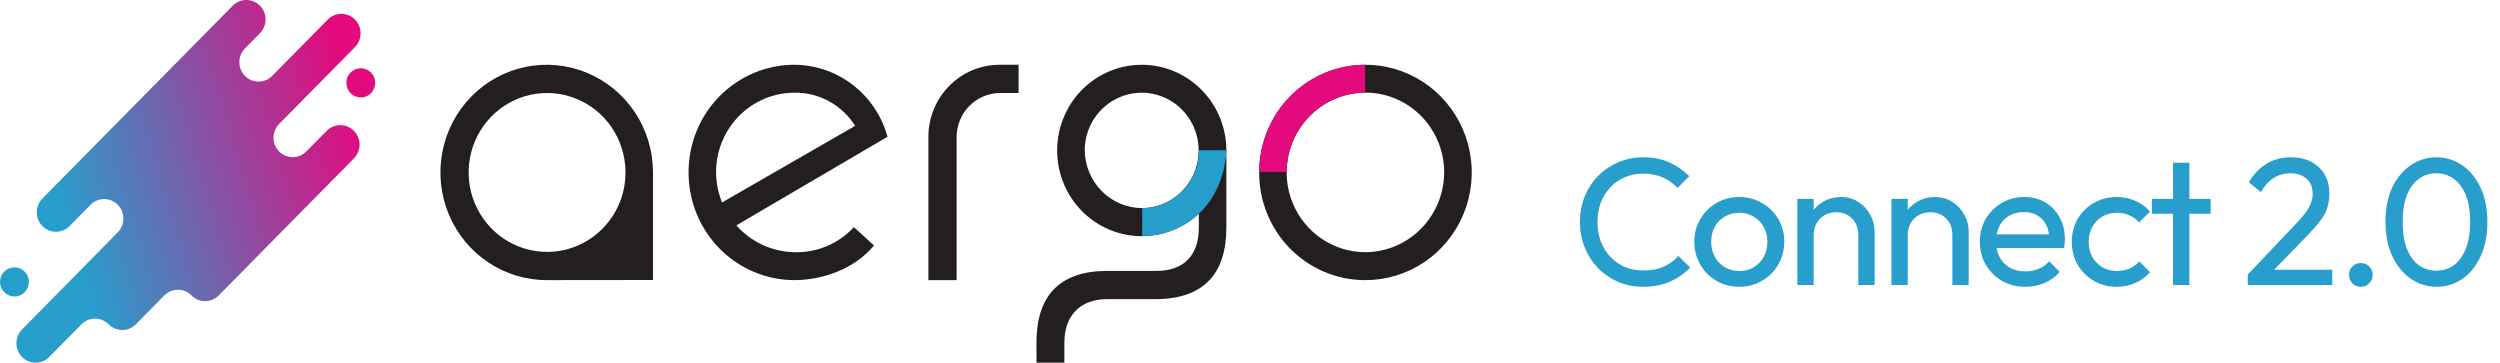 <svg width="193" height="28" viewBox="0 0 193 28" fill="none" xmlns="http://www.w3.org/2000/svg">
<path d="M126.87 22.14C126.17 22.14 125.522 22.014 124.924 21.762C124.327 21.501 123.804 21.141 123.356 20.684C122.918 20.227 122.577 19.695 122.334 19.088C122.092 18.481 121.97 17.833 121.97 17.142C121.97 16.442 122.092 15.789 122.334 15.182C122.577 14.575 122.918 14.048 123.356 13.6C123.804 13.143 124.322 12.788 124.91 12.536C125.508 12.275 126.156 12.144 126.856 12.144C127.622 12.144 128.294 12.275 128.872 12.536C129.451 12.797 129.964 13.152 130.412 13.6L129.502 14.51C129.194 14.165 128.816 13.894 128.368 13.698C127.93 13.502 127.426 13.404 126.856 13.404C126.343 13.404 125.872 13.497 125.442 13.684C125.013 13.861 124.64 14.118 124.322 14.454C124.005 14.79 123.758 15.187 123.58 15.644C123.412 16.101 123.328 16.601 123.328 17.142C123.328 17.683 123.412 18.183 123.58 18.64C123.758 19.097 124.005 19.494 124.322 19.83C124.64 20.166 125.013 20.427 125.442 20.614C125.872 20.791 126.343 20.88 126.856 20.88C127.463 20.88 127.99 20.782 128.438 20.586C128.886 20.381 129.264 20.105 129.572 19.76L130.482 20.656C130.034 21.123 129.507 21.487 128.9 21.748C128.303 22.009 127.626 22.14 126.87 22.14ZM134.273 22.14C133.619 22.14 133.031 21.986 132.509 21.678C131.986 21.37 131.571 20.955 131.263 20.432C130.955 19.9 130.801 19.307 130.801 18.654C130.801 18.01 130.955 17.431 131.263 16.918C131.571 16.395 131.986 15.98 132.509 15.672C133.031 15.364 133.619 15.21 134.273 15.21C134.917 15.21 135.5 15.364 136.023 15.672C136.555 15.971 136.975 16.381 137.283 16.904C137.591 17.427 137.745 18.01 137.745 18.654C137.745 19.307 137.591 19.9 137.283 20.432C136.975 20.955 136.555 21.37 136.023 21.678C135.5 21.986 134.917 22.14 134.273 22.14ZM134.273 20.922C134.693 20.922 135.066 20.824 135.393 20.628C135.719 20.432 135.976 20.166 136.163 19.83C136.349 19.485 136.443 19.093 136.443 18.654C136.443 18.225 136.345 17.842 136.149 17.506C135.962 17.17 135.705 16.909 135.379 16.722C135.061 16.526 134.693 16.428 134.273 16.428C133.853 16.428 133.479 16.526 133.153 16.722C132.826 16.909 132.569 17.17 132.383 17.506C132.196 17.842 132.103 18.225 132.103 18.654C132.103 19.093 132.196 19.485 132.383 19.83C132.569 20.166 132.826 20.432 133.153 20.628C133.479 20.824 133.853 20.922 134.273 20.922ZM143.46 22V18.122C143.46 17.618 143.302 17.203 142.984 16.876C142.667 16.549 142.256 16.386 141.752 16.386C141.416 16.386 141.118 16.461 140.856 16.61C140.595 16.759 140.39 16.965 140.24 17.226C140.091 17.487 140.016 17.786 140.016 18.122L139.498 17.828C139.498 17.324 139.61 16.876 139.834 16.484C140.058 16.092 140.371 15.784 140.772 15.56C141.174 15.327 141.626 15.21 142.13 15.21C142.634 15.21 143.078 15.336 143.46 15.588C143.852 15.84 144.16 16.171 144.384 16.582C144.608 16.983 144.72 17.413 144.72 17.87V22H143.46ZM138.756 22V15.35H140.016V22H138.756ZM150.722 22V18.122C150.722 17.618 150.564 17.203 150.246 16.876C149.929 16.549 149.518 16.386 149.014 16.386C148.678 16.386 148.38 16.461 148.118 16.61C147.857 16.759 147.652 16.965 147.502 17.226C147.353 17.487 147.278 17.786 147.278 18.122L146.76 17.828C146.76 17.324 146.872 16.876 147.096 16.484C147.32 16.092 147.633 15.784 148.034 15.56C148.436 15.327 148.888 15.21 149.392 15.21C149.896 15.21 150.34 15.336 150.722 15.588C151.114 15.84 151.422 16.171 151.646 16.582C151.87 16.983 151.982 17.413 151.982 17.87V22H150.722ZM146.018 22V15.35H147.278V22H146.018ZM156.36 22.14C155.698 22.14 155.1 21.991 154.568 21.692C154.036 21.384 153.616 20.969 153.308 20.446C153 19.923 152.846 19.331 152.846 18.668C152.846 18.015 152.996 17.427 153.294 16.904C153.602 16.381 154.013 15.971 154.526 15.672C155.049 15.364 155.632 15.21 156.276 15.21C156.892 15.21 157.434 15.35 157.9 15.63C158.376 15.91 158.745 16.297 159.006 16.792C159.277 17.287 159.412 17.847 159.412 18.472C159.412 18.565 159.408 18.668 159.398 18.78C159.389 18.883 159.37 19.004 159.342 19.144H153.728V18.094H158.67L158.208 18.5C158.208 18.052 158.129 17.674 157.97 17.366C157.812 17.049 157.588 16.806 157.298 16.638C157.009 16.461 156.659 16.372 156.248 16.372C155.819 16.372 155.441 16.465 155.114 16.652C154.788 16.839 154.536 17.1 154.358 17.436C154.181 17.772 154.092 18.169 154.092 18.626C154.092 19.093 154.186 19.503 154.372 19.858C154.559 20.203 154.825 20.474 155.17 20.67C155.516 20.857 155.912 20.95 156.36 20.95C156.734 20.95 157.074 20.885 157.382 20.754C157.7 20.623 157.97 20.427 158.194 20.166L159.006 20.992C158.689 21.365 158.297 21.65 157.83 21.846C157.373 22.042 156.883 22.14 156.36 22.14ZM163.416 22.14C162.763 22.14 162.17 21.986 161.638 21.678C161.115 21.37 160.7 20.955 160.392 20.432C160.093 19.9 159.944 19.312 159.944 18.668C159.944 18.015 160.093 17.427 160.392 16.904C160.7 16.381 161.115 15.971 161.638 15.672C162.17 15.364 162.763 15.21 163.416 15.21C163.929 15.21 164.405 15.308 164.844 15.504C165.283 15.691 165.661 15.966 165.978 16.33L165.138 17.17C164.933 16.927 164.681 16.745 164.382 16.624C164.093 16.493 163.771 16.428 163.416 16.428C162.996 16.428 162.623 16.526 162.296 16.722C161.969 16.909 161.713 17.17 161.526 17.506C161.339 17.842 161.246 18.229 161.246 18.668C161.246 19.107 161.339 19.494 161.526 19.83C161.713 20.166 161.969 20.432 162.296 20.628C162.623 20.824 162.996 20.922 163.416 20.922C163.771 20.922 164.093 20.861 164.382 20.74C164.681 20.609 164.937 20.423 165.152 20.18L165.978 21.02C165.67 21.375 165.292 21.65 164.844 21.846C164.405 22.042 163.929 22.14 163.416 22.14ZM167.76 22V12.564H169.02V22H167.76ZM166.122 16.498V15.35H170.658V16.498H166.122ZM173.526 21.202L177.11 17.422C177.474 17.049 177.759 16.727 177.964 16.456C178.169 16.176 178.314 15.919 178.398 15.686C178.491 15.453 178.538 15.21 178.538 14.958C178.538 14.463 178.379 14.076 178.062 13.796C177.745 13.516 177.334 13.376 176.83 13.376C176.335 13.376 175.901 13.497 175.528 13.74C175.155 13.973 174.823 14.337 174.534 14.832L173.61 14.062C173.993 13.427 174.455 12.951 174.996 12.634C175.537 12.307 176.163 12.144 176.872 12.144C177.469 12.144 177.987 12.261 178.426 12.494C178.874 12.727 179.219 13.054 179.462 13.474C179.705 13.894 179.826 14.384 179.826 14.944C179.826 15.345 179.775 15.705 179.672 16.022C179.579 16.339 179.406 16.666 179.154 17.002C178.911 17.329 178.571 17.721 178.132 18.178L175.234 21.16L173.526 21.202ZM173.526 22V21.202L174.646 20.824H180.05V22H173.526ZM182.26 22.14C181.999 22.14 181.78 22.051 181.602 21.874C181.434 21.687 181.35 21.468 181.35 21.216C181.35 20.955 181.434 20.74 181.602 20.572C181.78 20.395 181.999 20.306 182.26 20.306C182.522 20.306 182.736 20.395 182.904 20.572C183.082 20.74 183.17 20.955 183.17 21.216C183.17 21.468 183.082 21.687 182.904 21.874C182.736 22.051 182.522 22.14 182.26 22.14ZM188.12 22.14C187.392 22.14 186.725 21.935 186.118 21.524C185.521 21.113 185.045 20.535 184.69 19.788C184.335 19.032 184.158 18.145 184.158 17.128C184.158 16.111 184.331 15.229 184.676 14.482C185.031 13.735 185.507 13.161 186.104 12.76C186.701 12.349 187.359 12.144 188.078 12.144C188.815 12.144 189.483 12.349 190.08 12.76C190.677 13.161 191.149 13.735 191.494 14.482C191.849 15.229 192.026 16.115 192.026 17.142C192.026 18.159 191.849 19.046 191.494 19.802C191.149 20.549 190.677 21.127 190.08 21.538C189.492 21.939 188.839 22.14 188.12 22.14ZM188.092 20.894C188.605 20.894 189.053 20.754 189.436 20.474C189.828 20.185 190.136 19.76 190.36 19.2C190.584 18.64 190.696 17.949 190.696 17.128C190.696 16.307 190.584 15.621 190.36 15.07C190.136 14.51 189.828 14.09 189.436 13.81C189.044 13.521 188.591 13.376 188.078 13.376C187.574 13.376 187.126 13.521 186.734 13.81C186.342 14.09 186.034 14.51 185.81 15.07C185.595 15.621 185.488 16.307 185.488 17.128C185.488 17.949 185.595 18.64 185.81 19.2C186.034 19.76 186.342 20.185 186.734 20.474C187.126 20.754 187.579 20.894 188.092 20.894Z" fill="#279ECC"/>
<path d="M53.157 13.285C53.157 12.197 53.368 11.119 53.779 10.114C54.19 9.108 54.792 8.195 55.552 7.425C56.311 6.656 57.213 6.046 58.206 5.629C59.198 5.213 60.262 4.999 61.336 5C62.967 5.009 64.55 5.557 65.846 6.56C67.142 7.563 68.079 8.967 68.516 10.559L56.844 17.398C57.413 18.039 58.106 18.554 58.881 18.911C59.656 19.267 60.495 19.457 61.345 19.468C62.199 19.493 63.049 19.333 63.837 19C64.626 18.666 65.335 18.167 65.919 17.535L67.476 18.953C65.838 20.914 63.254 21.625 61.345 21.625C60.266 21.625 59.198 21.409 58.202 20.99C57.205 20.57 56.3 19.955 55.54 19.18C54.779 18.405 54.176 17.485 53.768 16.473C53.359 15.462 53.151 14.378 53.157 13.285ZM66.018 9.715C65.517 8.92 64.824 8.268 64.005 7.82C63.186 7.372 62.267 7.144 61.336 7.157C60.341 7.156 59.361 7.404 58.483 7.878C57.605 8.353 56.856 9.04 56.303 9.878C55.749 10.716 55.409 11.679 55.311 12.682C55.213 13.685 55.361 14.698 55.741 15.629L66.018 9.715Z" fill="#231F20"/>
<path d="M73.851 21.625H71.672V10.559C71.673 9.085 72.252 7.672 73.28 6.629C74.309 5.587 75.704 5.001 77.159 5H78.636V7.18H77.159C76.281 7.194 75.444 7.555 74.826 8.187C74.207 8.818 73.858 9.669 73.851 10.559V21.625Z" fill="#231F20"/>
<path d="M42.264 21.625C40.642 21.637 39.052 21.161 37.696 20.257C36.34 19.354 35.279 18.064 34.648 16.549C34.016 15.035 33.841 13.365 34.146 11.751C34.451 10.136 35.222 8.649 36.361 7.478C37.5 6.307 38.956 5.505 40.545 5.172C42.134 4.839 43.785 4.991 45.289 5.609C46.793 6.227 48.082 7.282 48.994 8.642C49.906 10.002 50.399 11.605 50.412 13.249V21.616L42.264 21.625ZM48.287 13.249C48.275 12.037 47.908 10.856 47.234 9.856C46.56 8.855 45.608 8.079 44.499 7.625C43.39 7.172 42.173 7.061 41.002 7.308C39.831 7.554 38.758 8.146 37.919 9.01C37.08 9.873 36.512 10.969 36.287 12.159C36.062 13.349 36.19 14.58 36.655 15.696C37.12 16.812 37.901 17.764 38.899 18.432C39.897 19.099 41.068 19.452 42.264 19.445C43.062 19.442 43.852 19.279 44.587 18.965C45.322 18.651 45.989 18.193 46.549 17.617C47.109 17.041 47.55 16.358 47.849 15.609C48.147 14.859 48.296 14.057 48.287 13.249Z" fill="#231F20"/>
<path d="M80.014 26.445C80.014 22.847 81.792 20.914 85.474 20.914H89.269C91.474 20.914 92.55 19.633 92.55 17.562V16.5C91.445 17.523 90.025 18.131 88.53 18.221C87.035 18.311 85.555 17.878 84.338 16.994C83.12 16.11 82.24 14.829 81.844 13.366C81.448 11.902 81.561 10.346 82.163 8.956C82.765 7.567 83.82 6.43 85.151 5.735C86.483 5.04 88.01 4.83 89.476 5.139C90.942 5.449 92.259 6.259 93.205 7.435C94.152 8.611 94.671 10.081 94.675 11.598V17.562C94.675 21.16 92.901 23.093 89.188 23.093H85.478C83.381 23.093 82.17 24.375 82.17 26.445V28H80.018L80.014 26.445ZM88.179 16.067C89.047 16.059 89.892 15.791 90.61 15.297C91.328 14.803 91.885 14.105 92.212 13.291C92.539 12.477 92.621 11.584 92.448 10.723C92.275 9.862 91.854 9.072 91.239 8.452C90.624 7.833 89.841 7.411 88.99 7.241C88.139 7.071 87.257 7.16 86.456 7.496C85.654 7.832 84.969 8.401 84.486 9.131C84.003 9.861 83.744 10.719 83.741 11.598C83.753 12.784 84.225 13.918 85.055 14.754C85.886 15.591 87.008 16.062 88.179 16.067Z" fill="#231F20"/>
<path d="M97.208 13.285C97.214 11.641 97.7 10.035 98.606 8.671C99.513 7.307 100.798 6.246 102.3 5.622C103.802 4.998 105.452 4.839 107.043 5.165C108.634 5.492 110.094 6.289 111.237 7.456C112.381 8.623 113.158 10.107 113.468 11.721C113.779 13.334 113.611 15.005 112.984 16.522C112.357 18.039 111.301 19.333 109.948 20.242C108.595 21.15 107.006 21.631 105.383 21.625C104.304 21.625 103.237 21.409 102.241 20.989C101.245 20.569 100.342 19.954 99.582 19.179C98.822 18.404 98.221 17.484 97.814 16.472C97.406 15.461 97.201 14.378 97.208 13.285ZM111.491 13.285C111.487 12.069 111.127 10.881 110.457 9.872C109.787 8.862 108.838 8.076 107.728 7.613C106.618 7.149 105.397 7.029 104.22 7.267C103.042 7.505 101.961 8.091 101.111 8.95C100.262 9.81 99.683 10.905 99.447 12.098C99.211 13.29 99.329 14.527 99.786 15.652C100.243 16.777 101.018 17.739 102.014 18.419C103.01 19.098 104.182 19.463 105.383 19.468C107.002 19.468 108.555 18.817 109.701 17.658C110.846 16.498 111.49 14.925 111.491 13.285Z" fill="#231F20"/>
<path d="M97.209 13.285C97.208 12.197 97.419 11.12 97.83 10.115C98.24 9.11 98.843 8.196 99.602 7.427C100.361 6.658 101.262 6.047 102.254 5.631C103.246 5.214 104.31 5 105.384 5V7.157C103.781 7.164 102.247 7.812 101.113 8.96C99.98 10.107 99.341 11.662 99.334 13.285H97.209Z" fill="#E30A7D"/>
<path d="M94.674 11.598C94.674 11.598 94.674 14.548 92.55 16.5C91.354 17.603 89.796 18.216 88.179 18.219V16.066C89.344 16.059 90.459 15.585 91.281 14.748C92.102 13.911 92.563 12.778 92.563 11.598H94.674Z" fill="#259ECC"/>
<path d="M1.114 22.89C1.729 22.89 2.228 22.385 2.228 21.762C2.228 21.139 1.729 20.634 1.114 20.634C0.499 20.634 0 21.139 0 21.762C0 22.385 0.499 22.89 1.114 22.89Z" fill="#259ECC"/>
<path d="M27.853 7.525C28.468 7.525 28.967 7.02 28.967 6.397C28.967 5.774 28.468 5.269 27.853 5.269C27.238 5.269 26.739 5.774 26.739 6.397C26.739 7.02 27.238 7.525 27.853 7.525Z" fill="#E30A7D"/>
<path d="M27.405 1.509C27.267 1.369 27.104 1.258 26.924 1.183C26.744 1.107 26.551 1.068 26.356 1.068C26.162 1.068 25.969 1.107 25.789 1.183C25.609 1.258 25.445 1.369 25.308 1.509L23.102 3.74L21.011 5.861C20.732 6.143 20.355 6.301 19.961 6.301C19.568 6.301 19.19 6.143 18.911 5.861C18.634 5.579 18.477 5.196 18.477 4.798C18.477 4.399 18.634 4.017 18.911 3.734L20.067 2.564C20.205 2.424 20.314 2.259 20.389 2.076C20.463 1.894 20.502 1.699 20.502 1.502C20.502 1.304 20.463 1.109 20.389 0.927C20.314 0.744 20.205 0.579 20.067 0.44C19.788 0.158 19.411 0 19.017 0C18.624 0 18.246 0.158 17.967 0.44L3.272 15.325C2.995 15.608 2.839 15.99 2.839 16.389C2.839 16.788 2.995 17.17 3.272 17.452C3.551 17.734 3.929 17.892 4.322 17.892C4.716 17.892 5.093 17.734 5.372 17.452L6.993 15.808C7.272 15.526 7.649 15.368 8.043 15.368C8.436 15.368 8.814 15.526 9.092 15.808C9.37 16.09 9.526 16.473 9.526 16.871C9.526 17.27 9.37 17.652 9.092 17.935L1.702 25.433C1.564 25.572 1.454 25.738 1.379 25.92C1.304 26.103 1.266 26.298 1.266 26.496C1.266 26.694 1.304 26.889 1.379 27.072C1.454 27.254 1.564 27.42 1.702 27.559C1.839 27.699 2.003 27.81 2.183 27.886C2.363 27.961 2.556 28 2.75 28C2.945 28 3.138 27.961 3.318 27.886C3.498 27.81 3.661 27.699 3.799 27.559L6.288 25.038C6.567 24.756 6.945 24.598 7.338 24.598C7.732 24.598 8.109 24.756 8.388 25.038C8.667 25.319 9.044 25.477 9.438 25.477C9.831 25.477 10.209 25.319 10.488 25.038L12.685 22.809C12.963 22.528 13.341 22.37 13.735 22.37C14.128 22.37 14.506 22.528 14.784 22.809C14.922 22.949 15.086 23.06 15.266 23.136C15.446 23.212 15.639 23.251 15.834 23.251C16.029 23.251 16.223 23.212 16.403 23.136C16.583 23.06 16.747 22.949 16.884 22.809L27.321 12.228C27.459 12.089 27.569 11.923 27.644 11.74C27.719 11.558 27.758 11.362 27.758 11.165C27.758 10.967 27.719 10.771 27.644 10.589C27.569 10.406 27.459 10.241 27.321 10.101C27.184 9.961 27.02 9.851 26.84 9.775C26.66 9.7 26.468 9.661 26.273 9.661C26.078 9.661 25.885 9.7 25.705 9.775C25.525 9.851 25.362 9.961 25.224 10.101L25.116 10.211L23.645 11.692C23.508 11.832 23.345 11.943 23.165 12.019C22.985 12.095 22.792 12.134 22.597 12.134C22.402 12.134 22.209 12.095 22.029 12.019C21.849 11.943 21.686 11.832 21.549 11.692C21.411 11.553 21.301 11.387 21.227 11.205C21.152 11.023 21.114 10.827 21.114 10.63C21.114 10.433 21.152 10.237 21.227 10.055C21.301 9.873 21.411 9.707 21.549 9.568L23.375 7.717L27.405 3.633C27.682 3.351 27.837 2.969 27.837 2.571C27.837 2.173 27.682 1.791 27.405 1.509Z" fill="url(#paint0_linear_557_11790)"/>
<defs>
<linearGradient id="paint0_linear_557_11790" x1="-3.055" y1="18.358" x2="35.157" y2="6.706" gradientUnits="userSpaceOnUse">
<stop offset="0.2" stop-color="#279ECC"/>
<stop offset="0.81" stop-color="#E4097D"/>
</linearGradient>
</defs>
</svg>
